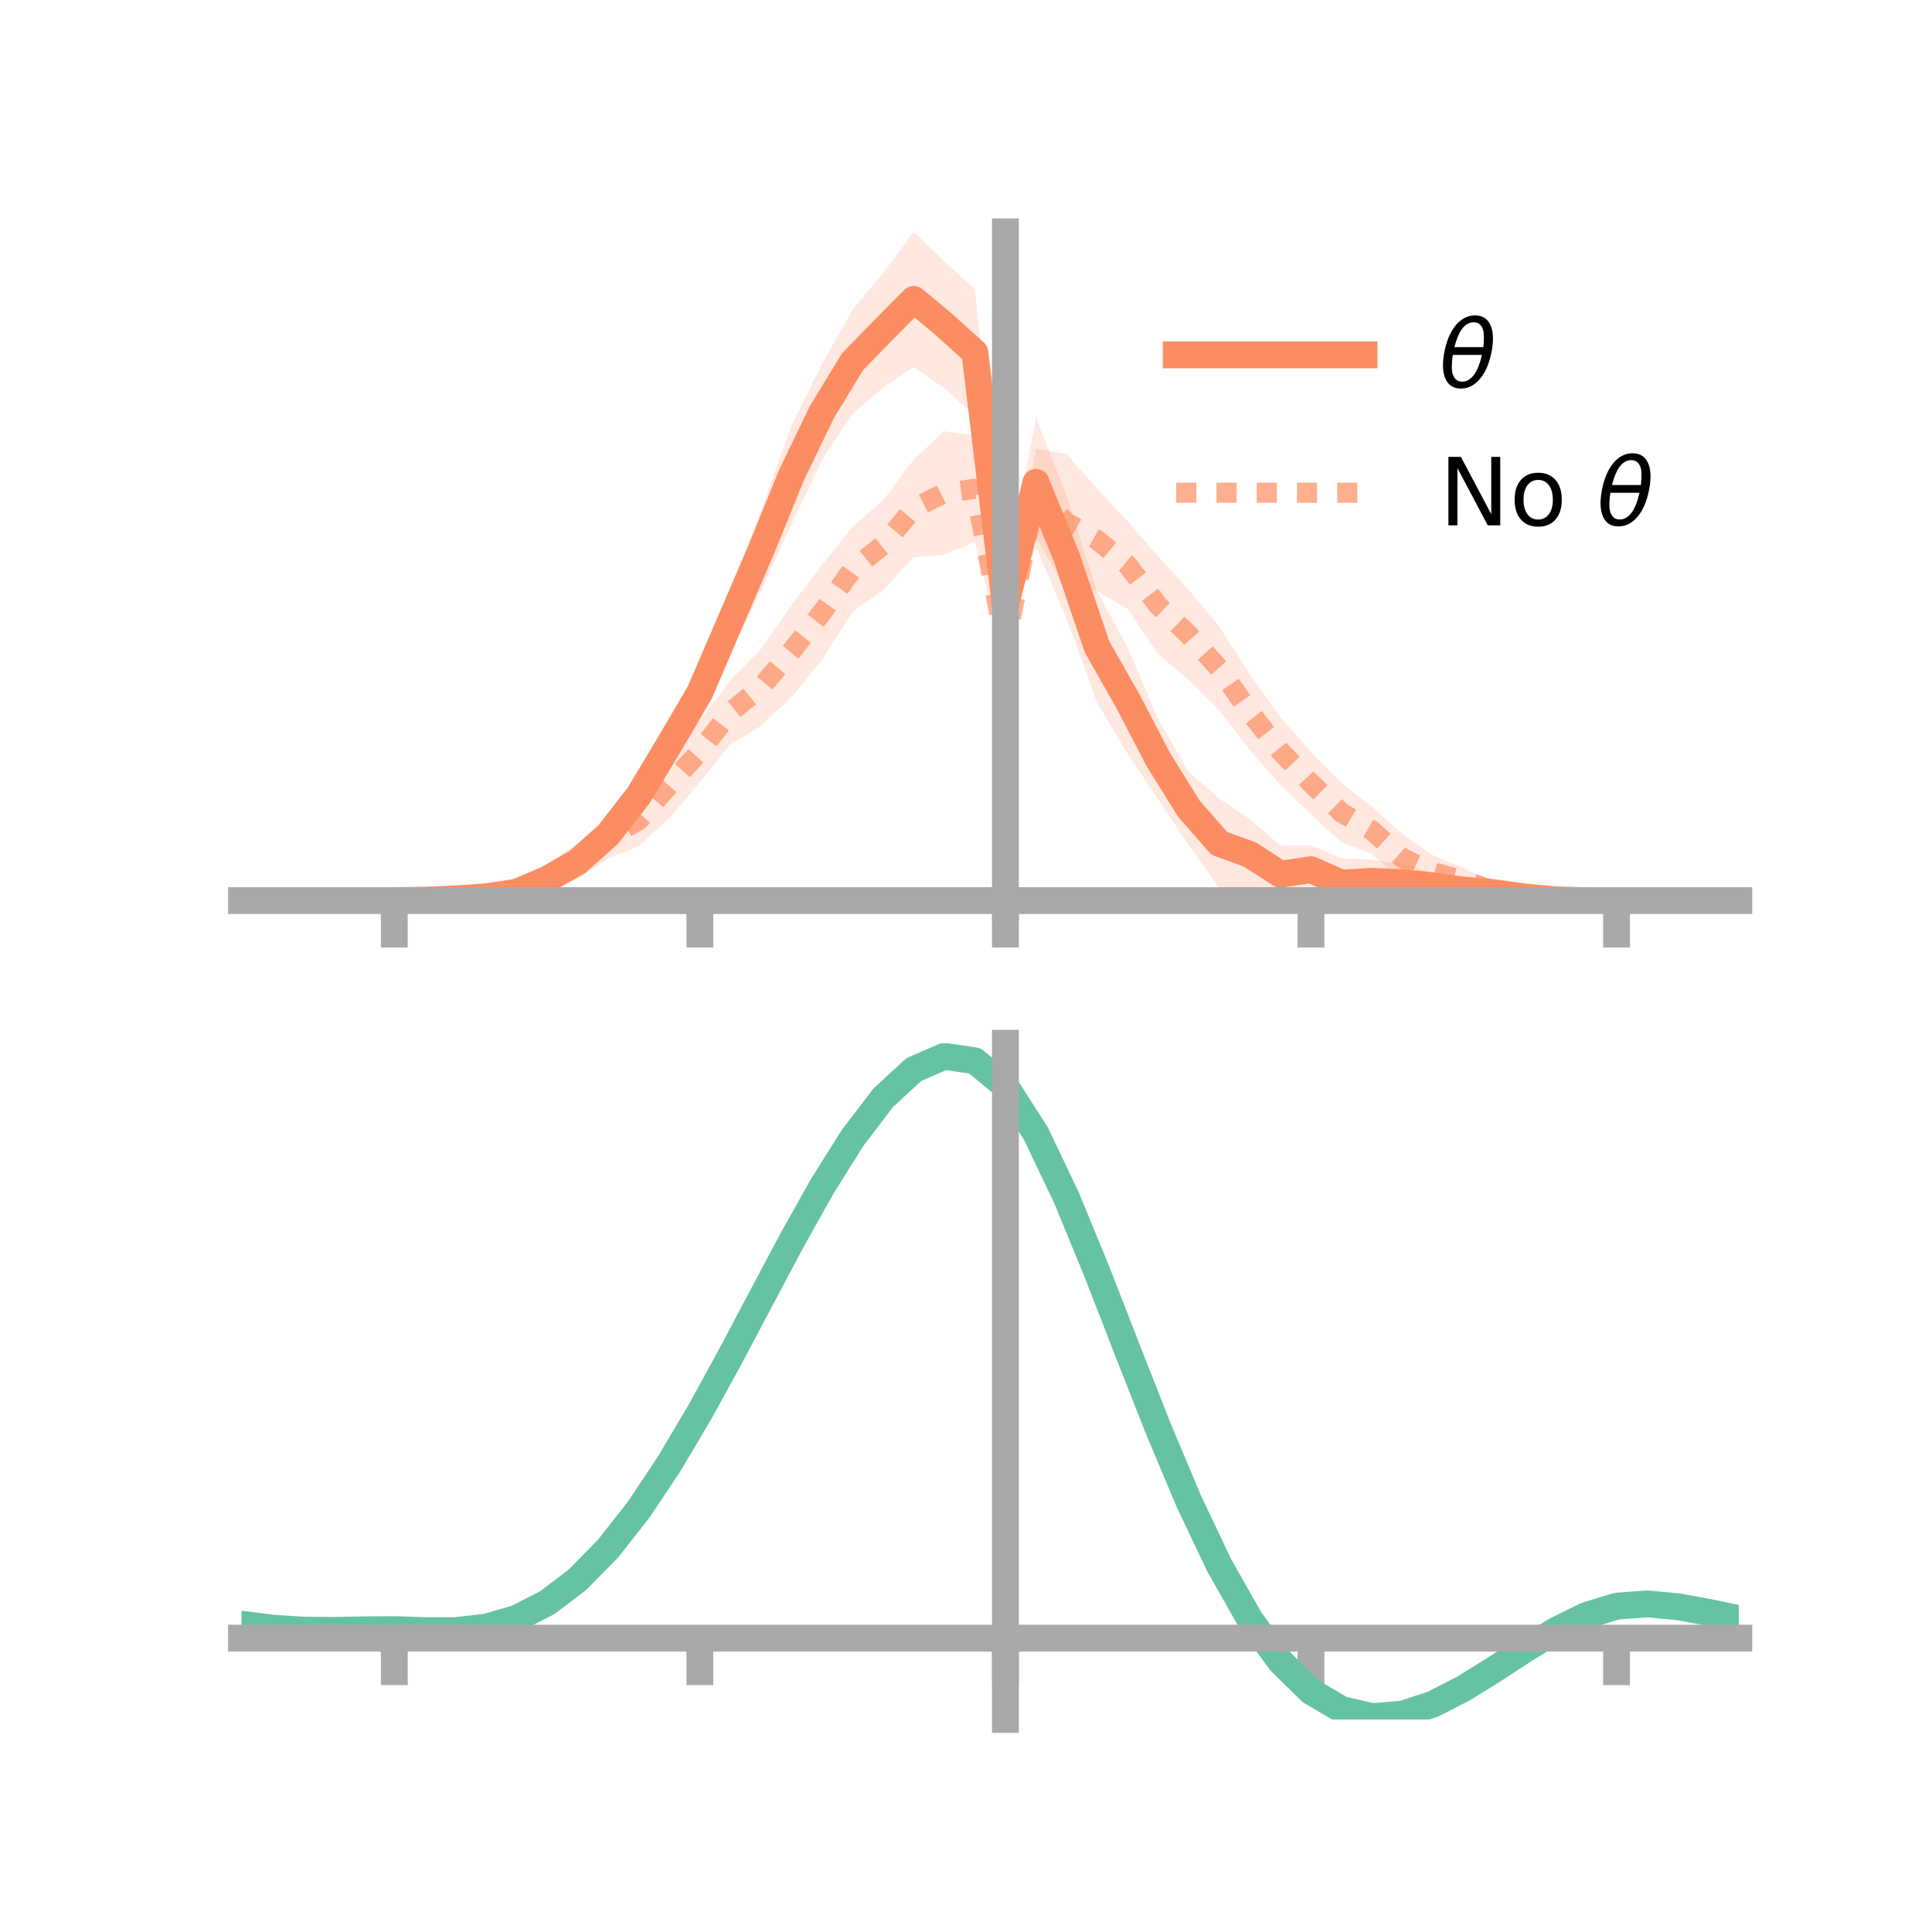 <?xml version="1.0" encoding="utf-8" standalone="no"?>
<!DOCTYPE svg PUBLIC "-//W3C//DTD SVG 1.1//EN"
  "http://www.w3.org/Graphics/SVG/1.1/DTD/svg11.dtd">
<!-- Created with matplotlib (https://matplotlib.org/) -->
<svg height="144pt" version="1.1" viewBox="0 0 144 144" width="144pt" xmlns="http://www.w3.org/2000/svg" xmlns:xlink="http://www.w3.org/1999/xlink">
 <defs>
  <style type="text/css">*{stroke-linecap:butt;stroke-linejoin:round;}</style>
 </defs>
 <g id="figure_1">
  <g id="patch_1">
   <path d="M 0 144 
L 144 144 
L 144 0 
L 0 0 
z
" style="fill:none;"/>
  </g>
  <g id="axes_1">
   <g id="patch_2">
    <path d="M 18 67.68 
L 129.6 67.68 
L 129.6 17.28 
L 18 17.28 
z
" style="fill:none;"/>
   </g>
   <g id="PolyCollection_1">
    <path clip-path="url(#pfd87ed9403)" d="M 18 67.125 
L 18 67.125 
L 20.278 67.125 
L 22.555 67.125 
L 24.833 67.125 
L 27.11 67.125 
L 29.388 67.125 
L 31.665 66.996 
L 33.943 66.803 
L 36.22 66.489 
L 38.498 65.912 
L 40.776 64.628 
L 43.053 63.311 
L 45.331 60.848 
L 47.608 57.547 
L 49.886 53.714 
L 52.163 49.443 
L 54.441 43.941 
L 56.718 38.046 
L 58.996 31.712 
L 61.273 27.121 
L 63.551 23.066 
L 65.829 20.337 
L 68.106 17.28 
L 70.384 19.497 
L 72.661 21.558 
L 74.939 43.606 
L 77.216 31.093 
L 79.494 36.936 
L 81.771 44.085 
L 84.049 48.271 
L 86.327 53.619 
L 88.604 57.533 
L 90.882 59.533 
L 93.159 61.053 
L 95.437 63.032 
L 97.714 63.005 
L 99.992 63.97 
L 102.269 64.09 
L 104.547 64.396 
L 106.824 65.036 
L 109.102 65.417 
L 111.38 65.864 
L 113.657 66.494 
L 115.935 66.831 
L 118.212 67.041 
L 120.49 67.125 
L 122.767 67.125 
L 125.045 67.125 
L 127.322 67.125 
L 129.6 67.125 
L 129.6 67.125 
L 129.6 67.125 
L 127.322 67.125 
L 125.045 67.125 
L 122.767 67.125 
L 120.49 67.125 
L 118.212 67.222 
L 115.935 67.302 
L 113.657 67.227 
L 111.38 67.219 
L 109.102 67.287 
L 106.824 67.022 
L 104.547 67.191 
L 102.269 67.285 
L 99.992 67.68 
L 97.714 66.641 
L 95.437 67.289 
L 93.159 66.331 
L 90.882 66.193 
L 88.604 63.003 
L 86.327 59.577 
L 84.049 56.183 
L 81.771 52.362 
L 79.494 46.099 
L 77.216 40.803 
L 74.939 46.684 
L 72.661 30.984 
L 70.384 28.927 
L 68.106 27.347 
L 65.829 28.887 
L 63.551 30.838 
L 61.273 34.254 
L 58.996 39.1 
L 56.718 43.986 
L 54.441 48.661 
L 52.163 53.766 
L 49.886 57.253 
L 47.608 61.008 
L 45.331 63.555 
L 43.053 65.164 
L 40.776 66.448 
L 38.498 67.095 
L 36.22 67.197 
L 33.943 67.193 
L 31.665 67.185 
L 29.388 67.125 
L 27.11 67.125 
L 24.833 67.125 
L 22.555 67.125 
L 20.278 67.125 
L 18 67.125 
z
" style="fill:#fc8d62;fill-opacity:0.2;"/>
   </g>
   <g id="PolyCollection_2">
    <path clip-path="url(#pfd87ed9403)" d="M 18 67.125 
L 18 67.125 
L 20.278 67.125 
L 22.555 67.125 
L 24.833 67.125 
L 27.11 67.125 
L 29.388 67.125 
L 31.665 66.965 
L 33.943 66.743 
L 36.22 66.132 
L 38.498 65.583 
L 40.776 64.443 
L 43.053 62.851 
L 45.331 60.884 
L 47.608 59.208 
L 49.886 56.03 
L 52.163 53.704 
L 54.441 50.688 
L 56.718 48.377 
L 58.996 45.098 
L 61.273 42.106 
L 63.551 39.241 
L 65.829 37.272 
L 68.106 34.251 
L 70.384 32.142 
L 72.661 32.485 
L 74.939 46.771 
L 77.216 33.45 
L 79.494 33.852 
L 81.771 36.412 
L 84.049 38.843 
L 86.327 41.481 
L 88.604 43.944 
L 90.882 46.719 
L 93.159 50.257 
L 95.437 53.457 
L 97.714 56.04 
L 99.992 58.384 
L 102.269 60.136 
L 104.547 62.195 
L 106.824 63.751 
L 109.102 64.714 
L 111.38 65.787 
L 113.657 66.575 
L 115.935 66.826 
L 118.212 67.044 
L 120.49 67.125 
L 122.767 67.125 
L 125.045 67.125 
L 127.322 67.125 
L 129.6 67.125 
L 129.6 67.125 
L 129.6 67.125 
L 127.322 67.125 
L 125.045 67.125 
L 122.767 67.125 
L 120.49 67.125 
L 118.212 67.23 
L 115.935 67.329 
L 113.657 67.349 
L 111.38 67.007 
L 109.102 66.559 
L 106.824 66.279 
L 104.547 65.742 
L 102.269 63.667 
L 99.992 62.776 
L 97.714 60.712 
L 95.437 58.512 
L 93.159 55.922 
L 90.882 52.948 
L 88.604 50.684 
L 86.327 48.788 
L 84.049 45.384 
L 81.771 44.075 
L 79.494 44.035 
L 77.216 40.012 
L 74.939 49.389 
L 72.661 40.385 
L 70.384 41.348 
L 68.106 41.537 
L 65.829 43.981 
L 63.551 45.595 
L 61.273 49.185 
L 58.996 51.955 
L 56.718 54.101 
L 54.441 55.459 
L 52.163 58.296 
L 49.886 60.99 
L 47.608 63.056 
L 45.331 63.984 
L 43.053 65.495 
L 40.776 66.535 
L 38.498 66.896 
L 36.22 67.086 
L 33.943 67.219 
L 31.665 67.179 
L 29.388 67.125 
L 27.11 67.125 
L 24.833 67.125 
L 22.555 67.125 
L 20.278 67.125 
L 18 67.125 
z
" style="fill:#fc8d62;fill-opacity:0.2;"/>
   </g>
   <g id="matplotlib.axis_1">
    <g id="xtick_1">
     <g id="line2d_1">
      <defs>
       <path d="M 0 0 
L 0 3.5 
" id="m1ea7ebb3c5" style="stroke:#a9a9a9;stroke-width:2;"/>
      </defs>
      <g>
       <use style="fill:#a9a9a9;stroke:#a9a9a9;stroke-width:2;" x="29.388" xlink:href="#m1ea7ebb3c5" y="67.125"/>
      </g>
     </g>
    </g>
    <g id="xtick_2">
     <g id="line2d_2">
      <g>
       <use style="fill:#a9a9a9;stroke:#a9a9a9;stroke-width:2;" x="52.163" xlink:href="#m1ea7ebb3c5" y="67.125"/>
      </g>
     </g>
    </g>
    <g id="xtick_3">
     <g id="line2d_3">
      <g>
       <use style="fill:#a9a9a9;stroke:#a9a9a9;stroke-width:2;" x="74.939" xlink:href="#m1ea7ebb3c5" y="67.125"/>
      </g>
     </g>
    </g>
    <g id="xtick_4">
     <g id="line2d_4">
      <g>
       <use style="fill:#a9a9a9;stroke:#a9a9a9;stroke-width:2;" x="97.714" xlink:href="#m1ea7ebb3c5" y="67.125"/>
      </g>
     </g>
    </g>
    <g id="xtick_5">
     <g id="line2d_5">
      <g>
       <use style="fill:#a9a9a9;stroke:#a9a9a9;stroke-width:2;" x="120.49" xlink:href="#m1ea7ebb3c5" y="67.125"/>
      </g>
     </g>
    </g>
   </g>
   <g id="matplotlib.axis_2"/>
   <g id="line2d_6">
    <path clip-path="url(#pfd87ed9403)" d="M 18 67.125 
L 20.278 67.125 
L 22.555 67.125 
L 24.833 67.125 
L 27.11 67.125 
L 29.388 67.125 
L 31.665 67.091 
L 33.943 66.998 
L 36.22 66.843 
L 38.498 66.504 
L 40.776 65.538 
L 43.053 64.237 
L 45.331 62.201 
L 47.608 59.278 
L 49.886 55.483 
L 52.163 51.604 
L 54.441 46.301 
L 56.718 41.016 
L 58.996 35.406 
L 61.273 30.687 
L 63.551 26.952 
L 65.829 24.612 
L 68.106 22.313 
L 70.384 24.212 
L 72.661 26.271 
L 74.939 45.145 
L 77.216 35.948 
L 79.494 41.517 
L 81.771 48.224 
L 84.049 52.227 
L 86.327 56.598 
L 88.604 60.268 
L 90.882 62.863 
L 93.159 63.692 
L 95.437 65.16 
L 97.714 64.823 
L 99.992 65.825 
L 102.269 65.687 
L 104.547 65.793 
L 106.824 66.029 
L 109.102 66.352 
L 111.38 66.541 
L 113.657 66.86 
L 115.935 67.066 
L 118.212 67.132 
L 120.49 67.125 
L 122.767 67.125 
L 125.045 67.125 
L 127.322 67.125 
L 129.6 67.125 
" style="fill:none;stroke:#fc8d62;stroke-linecap:square;stroke-width:2;"/>
   </g>
   <g id="line2d_7">
    <path clip-path="url(#pfd87ed9403)" d="M 18 67.125 
L 20.278 67.125 
L 22.555 67.125 
L 24.833 67.125 
L 27.11 67.125 
L 29.388 67.125 
L 31.665 67.072 
L 33.943 66.981 
L 36.22 66.609 
L 38.498 66.24 
L 40.776 65.489 
L 43.053 64.173 
L 45.331 62.434 
L 47.608 61.132 
L 49.886 58.51 
L 52.163 56 
L 54.441 53.073 
L 56.718 51.239 
L 58.996 48.527 
L 61.273 45.645 
L 63.551 42.418 
L 65.829 40.627 
L 68.106 37.894 
L 70.384 36.745 
L 72.661 36.435 
L 74.939 48.08 
L 77.216 36.731 
L 79.494 38.944 
L 81.771 40.244 
L 84.049 42.114 
L 86.327 45.134 
L 88.604 47.314 
L 90.882 49.834 
L 93.159 53.089 
L 95.437 55.985 
L 97.714 58.376 
L 99.992 60.58 
L 102.269 61.902 
L 104.547 63.969 
L 106.824 65.015 
L 109.102 65.636 
L 111.38 66.397 
L 113.657 66.962 
L 115.935 67.078 
L 118.212 67.137 
L 120.49 67.125 
L 122.767 67.125 
L 125.045 67.125 
L 127.322 67.125 
L 129.6 67.125 
" style="fill:none;stroke:#fc8d62;stroke-dasharray:1.5,1.5;stroke-dashoffset:0;stroke-opacity:0.7;stroke-width:1.5;"/>
   </g>
   <g id="patch_3">
    <path d="M 74.939 67.68 
L 74.939 17.28 
" style="fill:none;stroke:#a9a9a9;stroke-linecap:square;stroke-linejoin:miter;stroke-width:2;"/>
   </g>
   <g id="patch_4">
    <path d="M 129.6 67.68 
L 129.6 17.28 
" style="fill:none;"/>
   </g>
   <g id="patch_5">
    <path d="M 18 67.125 
L 129.6 67.125 
" style="fill:none;stroke:#a9a9a9;stroke-linecap:square;stroke-linejoin:miter;stroke-width:2;"/>
   </g>
   <g id="patch_6">
    <path d="M 18 17.28 
L 129.6 17.28 
" style="fill:none;"/>
   </g>
   <g id="legend_1">
    <g id="line2d_8">
     <path d="M 87.67 26.449 
L 101.67 26.449 
" style="fill:none;stroke:#fc8d62;stroke-linecap:square;stroke-width:2;"/>
    </g>
    <g id="line2d_9"/>
    <g id="text_1">
     <!-- $\theta$ -->
     <g transform="translate(107.27 28.899)scale(0.07 -0.07)">
      <defs>
       <path d="M 45.516 34.672 
L 14.453 34.672 
Q 12.359 20.062 14.5 13.875 
Q 17.188 6.25 24.469 6.25 
Q 31.781 6.25 37.359 13.922 
Q 42.234 20.656 45.516 34.672 
z
M 47.016 42.969 
Q 48.344 56.844 46.625 61.719 
Q 43.953 69.438 36.766 69.438 
Q 29.297 69.438 23.828 61.812 
Q 19.531 55.672 16.156 42.969 
z
M 38.188 76.766 
Q 49.906 76.766 54.594 66.406 
Q 59.281 56.109 55.719 37.844 
Q 52.203 19.625 43.453 9.281 
Q 34.766 -1.125 23.047 -1.125 
Q 11.281 -1.125 6.641 9.281 
Q 2 19.625 5.516 37.844 
Q 9.078 56.109 17.719 66.406 
Q 26.422 76.766 38.188 76.766 
z
" id="DejaVuSans-Oblique-952"/>
      </defs>
      <use transform="translate(0 0.234)" xlink:href="#DejaVuSans-Oblique-952"/>
     </g>
    </g>
    <g id="line2d_10">
     <path d="M 87.67 36.724 
L 101.67 36.724 
" style="fill:none;stroke:#fc8d62;stroke-dasharray:1.5,1.5;stroke-dashoffset:0;stroke-opacity:0.7;stroke-width:1.5;"/>
    </g>
    <g id="line2d_11"/>
    <g id="text_2">
     <!-- No $\theta$ -->
     <g transform="translate(107.27 39.174)scale(0.07 -0.07)">
      <defs>
       <path d="M 9.812 72.906 
L 23.094 72.906 
L 55.422 11.922 
L 55.422 72.906 
L 64.984 72.906 
L 64.984 0 
L 51.703 0 
L 19.391 60.984 
L 19.391 0 
L 9.812 0 
z
" id="DejaVuSans-78"/>
       <path d="M 30.609 48.391 
Q 23.391 48.391 19.188 42.75 
Q 14.984 37.109 14.984 27.297 
Q 14.984 17.484 19.156 11.844 
Q 23.344 6.203 30.609 6.203 
Q 37.797 6.203 41.984 11.859 
Q 46.188 17.531 46.188 27.297 
Q 46.188 37.016 41.984 42.703 
Q 37.797 48.391 30.609 48.391 
z
M 30.609 56 
Q 42.328 56 49.016 48.375 
Q 55.719 40.766 55.719 27.297 
Q 55.719 13.875 49.016 6.219 
Q 42.328 -1.422 30.609 -1.422 
Q 18.844 -1.422 12.172 6.219 
Q 5.516 13.875 5.516 27.297 
Q 5.516 40.766 12.172 48.375 
Q 18.844 56 30.609 56 
z
" id="DejaVuSans-111"/>
       <path id="DejaVuSans-32"/>
      </defs>
      <use transform="translate(0 0.234)" xlink:href="#DejaVuSans-78"/>
      <use transform="translate(74.805 0.234)" xlink:href="#DejaVuSans-111"/>
      <use transform="translate(135.986 0.234)" xlink:href="#DejaVuSans-32"/>
      <use transform="translate(167.773 0.234)" xlink:href="#DejaVuSans-Oblique-952"/>
     </g>
    </g>
   </g>
  </g>
  <g id="axes_2">
   <g id="patch_7">
    <path d="M 18 128.16 
L 129.6 128.16 
L 129.6 77.76 
L 18 77.76 
z
" style="fill:none;"/>
   </g>
   <g id="PolyCollection_3">
    <path clip-path="url(#p15292bdeff)" d="M 18 121.096 
L 18 121.017 
L 20.278 121.319 
L 22.555 121.469 
L 24.833 121.489 
L 27.11 121.442 
L 29.388 121.424 
L 31.665 121.496 
L 33.943 121.496 
L 36.22 121.241 
L 38.498 120.582 
L 40.776 119.405 
L 43.053 117.638 
L 45.331 115.259 
L 47.608 112.289 
L 49.886 108.786 
L 52.163 104.846 
L 54.441 100.595 
L 56.718 96.188 
L 58.996 91.808 
L 61.273 87.656 
L 63.551 83.948 
L 65.829 80.909 
L 68.106 78.77 
L 70.384 77.76 
L 72.661 78.107 
L 74.939 80.018 
L 77.216 83.617 
L 79.494 88.469 
L 81.771 94.091 
L 84.049 100.037 
L 86.327 105.921 
L 88.604 111.425 
L 90.882 116.306 
L 93.159 120.392 
L 95.437 123.581 
L 97.714 125.84 
L 99.992 127.196 
L 102.269 127.728 
L 104.547 127.552 
L 106.824 126.811 
L 109.102 125.663 
L 111.38 124.273 
L 113.657 122.811 
L 115.935 121.443 
L 118.212 120.33 
L 120.49 119.634 
L 122.767 119.462 
L 125.045 119.68 
L 127.322 120.106 
L 129.6 120.589 
L 129.6 120.694 
L 129.6 120.694 
L 127.322 120.235 
L 125.045 119.828 
L 122.767 119.621 
L 120.49 119.795 
L 118.212 120.499 
L 115.935 121.642 
L 113.657 123.059 
L 111.38 124.577 
L 109.102 126.018 
L 106.824 127.206 
L 104.547 127.972 
L 102.269 128.16 
L 99.992 127.639 
L 97.714 126.307 
L 95.437 124.104 
L 93.159 121.012 
L 90.882 117.061 
L 88.604 112.344 
L 86.327 107.02 
L 84.049 101.322 
L 81.771 95.555 
L 79.494 90.096 
L 77.216 85.38 
L 74.939 81.883 
L 72.661 80.03 
L 70.384 79.697 
L 68.106 80.675 
L 65.829 82.739 
L 63.551 85.665 
L 61.273 89.226 
L 58.996 93.205 
L 56.718 97.394 
L 54.441 101.6 
L 52.163 105.653 
L 49.886 109.404 
L 47.608 112.735 
L 45.331 115.561 
L 43.053 117.828 
L 40.776 119.523 
L 38.498 120.668 
L 36.22 121.32 
L 33.943 121.574 
L 31.665 121.572 
L 29.388 121.501 
L 27.11 121.514 
L 24.833 121.551 
L 22.555 121.525 
L 20.278 121.379 
L 18 121.096 
z
" style="fill:#66c2a5;fill-opacity:0.2;"/>
   </g>
   <g id="matplotlib.axis_3">
    <g id="xtick_6">
     <g id="line2d_12">
      <g>
       <use style="fill:#a9a9a9;stroke:#a9a9a9;stroke-width:2;" x="29.388" xlink:href="#m1ea7ebb3c5" y="122.098"/>
      </g>
     </g>
    </g>
    <g id="xtick_7">
     <g id="line2d_13">
      <g>
       <use style="fill:#a9a9a9;stroke:#a9a9a9;stroke-width:2;" x="52.163" xlink:href="#m1ea7ebb3c5" y="122.098"/>
      </g>
     </g>
    </g>
    <g id="xtick_8">
     <g id="line2d_14">
      <g>
       <use style="fill:#a9a9a9;stroke:#a9a9a9;stroke-width:2;" x="74.939" xlink:href="#m1ea7ebb3c5" y="122.098"/>
      </g>
     </g>
    </g>
    <g id="xtick_9">
     <g id="line2d_15">
      <g>
       <use style="fill:#a9a9a9;stroke:#a9a9a9;stroke-width:2;" x="97.714" xlink:href="#m1ea7ebb3c5" y="122.098"/>
      </g>
     </g>
    </g>
    <g id="xtick_10">
     <g id="line2d_16">
      <g>
       <use style="fill:#a9a9a9;stroke:#a9a9a9;stroke-width:2;" x="120.49" xlink:href="#m1ea7ebb3c5" y="122.098"/>
      </g>
     </g>
    </g>
   </g>
   <g id="matplotlib.axis_4"/>
   <g id="line2d_17">
    <path clip-path="url(#p15292bdeff)" d="M 18 121.057 
L 20.278 121.349 
L 22.555 121.497 
L 24.833 121.52 
L 27.11 121.478 
L 29.388 121.463 
L 31.665 121.534 
L 33.943 121.535 
L 36.22 121.281 
L 38.498 120.625 
L 40.776 119.464 
L 43.053 117.733 
L 45.331 115.41 
L 47.608 112.512 
L 49.886 109.095 
L 52.163 105.249 
L 54.441 101.097 
L 56.718 96.791 
L 58.996 92.507 
L 61.273 88.441 
L 63.551 84.806 
L 65.829 81.824 
L 68.106 79.722 
L 70.384 78.728 
L 72.661 79.069 
L 74.939 80.951 
L 77.216 84.498 
L 79.494 89.282 
L 81.771 94.823 
L 84.049 100.68 
L 86.327 106.471 
L 88.604 111.885 
L 90.882 116.683 
L 93.159 120.702 
L 95.437 123.843 
L 97.714 126.074 
L 99.992 127.417 
L 102.269 127.944 
L 104.547 127.762 
L 106.824 127.009 
L 109.102 125.84 
L 111.38 124.425 
L 113.657 122.935 
L 115.935 121.542 
L 118.212 120.414 
L 120.49 119.714 
L 122.767 119.541 
L 125.045 119.754 
L 127.322 120.171 
L 129.6 120.642 
" style="fill:none;stroke:#66c2a5;stroke-linecap:square;stroke-width:2;"/>
   </g>
   <g id="patch_8">
    <path d="M 74.939 128.16 
L 74.939 77.76 
" style="fill:none;stroke:#a9a9a9;stroke-linecap:square;stroke-linejoin:miter;stroke-width:2;"/>
   </g>
   <g id="patch_9">
    <path d="M 129.6 128.16 
L 129.6 77.76 
" style="fill:none;"/>
   </g>
   <g id="patch_10">
    <path d="M 18 122.098 
L 129.6 122.098 
" style="fill:none;stroke:#a9a9a9;stroke-linecap:square;stroke-linejoin:miter;stroke-width:2;"/>
   </g>
   <g id="patch_11">
    <path d="M 18 77.76 
L 129.6 77.76 
" style="fill:none;"/>
   </g>
  </g>
 </g>
 <defs>
  <clipPath id="pfd87ed9403">
   <rect height="50.4" width="111.6" x="18" y="17.28"/>
  </clipPath>
  <clipPath id="p15292bdeff">
   <rect height="50.4" width="111.6" x="18" y="77.76"/>
  </clipPath>
 </defs>
</svg>
